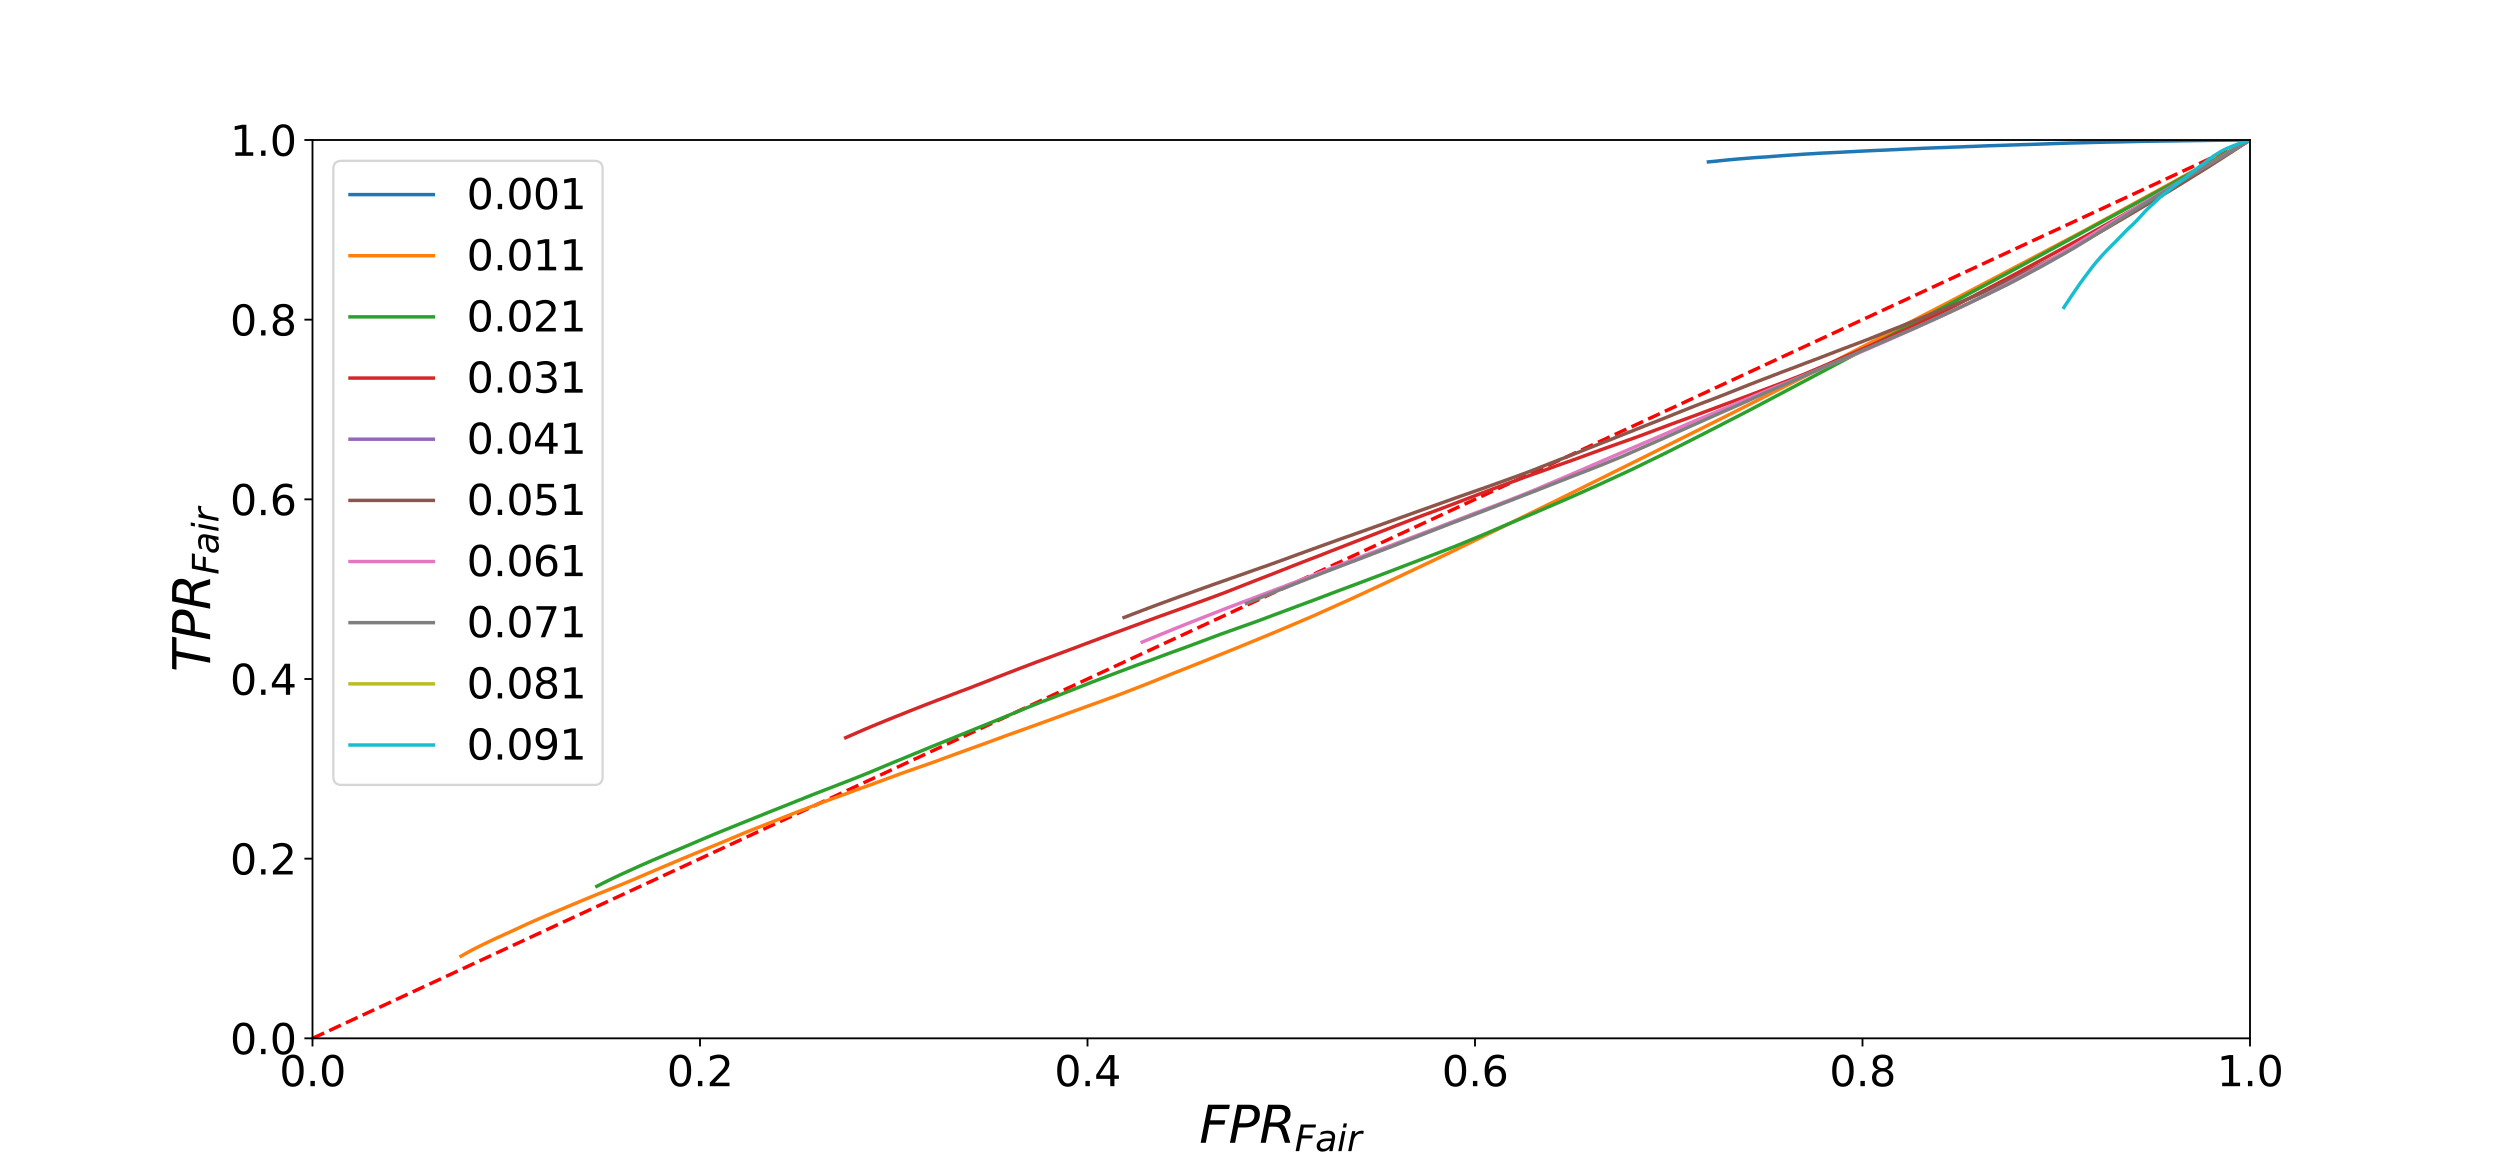 <?xml version="1.0" encoding="utf-8" standalone="no"?>
<!DOCTYPE svg PUBLIC "-//W3C//DTD SVG 1.1//EN"
  "http://www.w3.org/Graphics/SVG/1.1/DTD/svg11.dtd">
<svg height="504pt" version="1.1" viewBox="0 0 1080 504" width="1080pt" xmlns="http://www.w3.org/2000/svg" xmlns:xlink="http://www.w3.org/1999/xlink">
 <defs>
  <style type="text/css">*{stroke-linecap:butt;stroke-linejoin:round;}</style>
 </defs>
 <g id="figure_1">
  <g id="patch_1">
   <path d="M 0 504 
L 1080 504 
L 1080 0 
L 0 0 
z
" style="fill:#ffffff;"/>
  </g>
  <g id="axes_1">
   <g id="patch_2">
    <path d="M 135 448.56 
L 972 448.56 
L 972 60.48 
L 135 60.48 
z
" style="fill:#ffffff;"/>
   </g>
   <g id="matplotlib.axis_1">
    <g id="xtick_1">
     <g id="line2d_1">
      <defs>
       <path d="M 0 0 
L 0 3.5 
" id="m395fdb662a" style="stroke:#000000;stroke-width:0.8;"/>
      </defs>
      <g>
       <use style="stroke:#000000;stroke-width:0.8;" x="135" xlink:href="#m395fdb662a" y="448.56"/>
      </g>
     </g>
     <g id="text_1">
      <!-- 0.0 -->
      <g transform="translate(120.687 469.237)scale(0.18 -0.18)">
       <defs>
        <path d="M 2034 4250 
Q 1547 4250 1301 3770 
Q 1056 3291 1056 2328 
Q 1056 1369 1301 889 
Q 1547 409 2034 409 
Q 2525 409 2770 889 
Q 3016 1369 3016 2328 
Q 3016 3291 2770 3770 
Q 2525 4250 2034 4250 
z
M 2034 4750 
Q 2819 4750 3233 4129 
Q 3647 3509 3647 2328 
Q 3647 1150 3233 529 
Q 2819 -91 2034 -91 
Q 1250 -91 836 529 
Q 422 1150 422 2328 
Q 422 3509 836 4129 
Q 1250 4750 2034 4750 
z
" id="DejaVuSans-30" transform="scale(0.016)"/>
        <path d="M 684 794 
L 1344 794 
L 1344 0 
L 684 0 
L 684 794 
z
" id="DejaVuSans-2e" transform="scale(0.016)"/>
       </defs>
       <use xlink:href="#DejaVuSans-30"/>
       <use x="63.623" xlink:href="#DejaVuSans-2e"/>
       <use x="95.41" xlink:href="#DejaVuSans-30"/>
      </g>
     </g>
    </g>
    <g id="xtick_2">
     <g id="line2d_2">
      <g>
       <use style="stroke:#000000;stroke-width:0.8;" x="302.4" xlink:href="#m395fdb662a" y="448.56"/>
      </g>
     </g>
     <g id="text_2">
      <!-- 0.2 -->
      <g transform="translate(288.087 469.237)scale(0.18 -0.18)">
       <defs>
        <path d="M 1228 531 
L 3431 531 
L 3431 0 
L 469 0 
L 469 531 
Q 828 903 1448 1529 
Q 2069 2156 2228 2338 
Q 2531 2678 2651 2914 
Q 2772 3150 2772 3378 
Q 2772 3750 2511 3984 
Q 2250 4219 1831 4219 
Q 1534 4219 1204 4116 
Q 875 4013 500 3803 
L 500 4441 
Q 881 4594 1212 4672 
Q 1544 4750 1819 4750 
Q 2544 4750 2975 4387 
Q 3406 4025 3406 3419 
Q 3406 3131 3298 2873 
Q 3191 2616 2906 2266 
Q 2828 2175 2409 1742 
Q 1991 1309 1228 531 
z
" id="DejaVuSans-32" transform="scale(0.016)"/>
       </defs>
       <use xlink:href="#DejaVuSans-30"/>
       <use x="63.623" xlink:href="#DejaVuSans-2e"/>
       <use x="95.41" xlink:href="#DejaVuSans-32"/>
      </g>
     </g>
    </g>
    <g id="xtick_3">
     <g id="line2d_3">
      <g>
       <use style="stroke:#000000;stroke-width:0.8;" x="469.8" xlink:href="#m395fdb662a" y="448.56"/>
      </g>
     </g>
     <g id="text_3">
      <!-- 0.4 -->
      <g transform="translate(455.487 469.237)scale(0.18 -0.18)">
       <defs>
        <path d="M 2419 4116 
L 825 1625 
L 2419 1625 
L 2419 4116 
z
M 2253 4666 
L 3047 4666 
L 3047 1625 
L 3713 1625 
L 3713 1100 
L 3047 1100 
L 3047 0 
L 2419 0 
L 2419 1100 
L 313 1100 
L 313 1709 
L 2253 4666 
z
" id="DejaVuSans-34" transform="scale(0.016)"/>
       </defs>
       <use xlink:href="#DejaVuSans-30"/>
       <use x="63.623" xlink:href="#DejaVuSans-2e"/>
       <use x="95.41" xlink:href="#DejaVuSans-34"/>
      </g>
     </g>
    </g>
    <g id="xtick_4">
     <g id="line2d_4">
      <g>
       <use style="stroke:#000000;stroke-width:0.8;" x="637.2" xlink:href="#m395fdb662a" y="448.56"/>
      </g>
     </g>
     <g id="text_4">
      <!-- 0.6 -->
      <g transform="translate(622.887 469.237)scale(0.18 -0.18)">
       <defs>
        <path d="M 2113 2584 
Q 1688 2584 1439 2293 
Q 1191 2003 1191 1497 
Q 1191 994 1439 701 
Q 1688 409 2113 409 
Q 2538 409 2786 701 
Q 3034 994 3034 1497 
Q 3034 2003 2786 2293 
Q 2538 2584 2113 2584 
z
M 3366 4563 
L 3366 3988 
Q 3128 4100 2886 4159 
Q 2644 4219 2406 4219 
Q 1781 4219 1451 3797 
Q 1122 3375 1075 2522 
Q 1259 2794 1537 2939 
Q 1816 3084 2150 3084 
Q 2853 3084 3261 2657 
Q 3669 2231 3669 1497 
Q 3669 778 3244 343 
Q 2819 -91 2113 -91 
Q 1303 -91 875 529 
Q 447 1150 447 2328 
Q 447 3434 972 4092 
Q 1497 4750 2381 4750 
Q 2619 4750 2861 4703 
Q 3103 4656 3366 4563 
z
" id="DejaVuSans-36" transform="scale(0.016)"/>
       </defs>
       <use xlink:href="#DejaVuSans-30"/>
       <use x="63.623" xlink:href="#DejaVuSans-2e"/>
       <use x="95.41" xlink:href="#DejaVuSans-36"/>
      </g>
     </g>
    </g>
    <g id="xtick_5">
     <g id="line2d_5">
      <g>
       <use style="stroke:#000000;stroke-width:0.8;" x="804.6" xlink:href="#m395fdb662a" y="448.56"/>
      </g>
     </g>
     <g id="text_5">
      <!-- 0.8 -->
      <g transform="translate(790.287 469.237)scale(0.18 -0.18)">
       <defs>
        <path d="M 2034 2216 
Q 1584 2216 1326 1975 
Q 1069 1734 1069 1313 
Q 1069 891 1326 650 
Q 1584 409 2034 409 
Q 2484 409 2743 651 
Q 3003 894 3003 1313 
Q 3003 1734 2745 1975 
Q 2488 2216 2034 2216 
z
M 1403 2484 
Q 997 2584 770 2862 
Q 544 3141 544 3541 
Q 544 4100 942 4425 
Q 1341 4750 2034 4750 
Q 2731 4750 3128 4425 
Q 3525 4100 3525 3541 
Q 3525 3141 3298 2862 
Q 3072 2584 2669 2484 
Q 3125 2378 3379 2068 
Q 3634 1759 3634 1313 
Q 3634 634 3220 271 
Q 2806 -91 2034 -91 
Q 1263 -91 848 271 
Q 434 634 434 1313 
Q 434 1759 690 2068 
Q 947 2378 1403 2484 
z
M 1172 3481 
Q 1172 3119 1398 2916 
Q 1625 2713 2034 2713 
Q 2441 2713 2670 2916 
Q 2900 3119 2900 3481 
Q 2900 3844 2670 4047 
Q 2441 4250 2034 4250 
Q 1625 4250 1398 4047 
Q 1172 3844 1172 3481 
z
" id="DejaVuSans-38" transform="scale(0.016)"/>
       </defs>
       <use xlink:href="#DejaVuSans-30"/>
       <use x="63.623" xlink:href="#DejaVuSans-2e"/>
       <use x="95.41" xlink:href="#DejaVuSans-38"/>
      </g>
     </g>
    </g>
    <g id="xtick_6">
     <g id="line2d_6">
      <g>
       <use style="stroke:#000000;stroke-width:0.8;" x="972" xlink:href="#m395fdb662a" y="448.56"/>
      </g>
     </g>
     <g id="text_6">
      <!-- 1.0 -->
      <g transform="translate(957.687 469.237)scale(0.18 -0.18)">
       <defs>
        <path d="M 794 531 
L 1825 531 
L 1825 4091 
L 703 3866 
L 703 4441 
L 1819 4666 
L 2450 4666 
L 2450 531 
L 3481 531 
L 3481 0 
L 794 0 
L 794 531 
z
" id="DejaVuSans-31" transform="scale(0.016)"/>
       </defs>
       <use xlink:href="#DejaVuSans-31"/>
       <use x="63.623" xlink:href="#DejaVuSans-2e"/>
       <use x="95.41" xlink:href="#DejaVuSans-30"/>
      </g>
     </g>
    </g>
    <g id="text_7">
     <!-- $FPR_{Fair}$ -->
     <g transform="translate(518.08 493.697)scale(0.22 -0.22)">
      <defs>
       <path d="M 1081 4666 
L 3756 4666 
L 3653 4134 
L 1606 4134 
L 1338 2759 
L 3188 2759 
L 3084 2228 
L 1234 2228 
L 800 0 
L 172 0 
L 1081 4666 
z
" id="DejaVuSans-Oblique-46" transform="scale(0.016)"/>
       <path d="M 1081 4666 
L 2541 4666 
Q 3178 4666 3512 4369 
Q 3847 4072 3847 3500 
Q 3847 2731 3353 2303 
Q 2859 1875 1966 1875 
L 1172 1875 
L 806 0 
L 172 0 
L 1081 4666 
z
M 1613 4147 
L 1275 2394 
L 2069 2394 
Q 2606 2394 2893 2669 
Q 3181 2944 3181 3456 
Q 3181 3784 2986 3965 
Q 2791 4147 2438 4147 
L 1613 4147 
z
" id="DejaVuSans-Oblique-50" transform="scale(0.016)"/>
       <path d="M 1613 4147 
L 1294 2491 
L 2106 2491 
Q 2584 2491 2879 2755 
Q 3175 3019 3175 3444 
Q 3175 3784 2976 3965 
Q 2778 4147 2406 4147 
L 1613 4147 
z
M 2772 2241 
Q 2972 2194 3105 2009 
Q 3238 1825 3413 1275 
L 3809 0 
L 3144 0 
L 2778 1197 
Q 2638 1659 2453 1815 
Q 2269 1972 1888 1972 
L 1191 1972 
L 806 0 
L 172 0 
L 1081 4666 
L 2503 4666 
Q 3150 4666 3495 4373 
Q 3841 4081 3841 3531 
Q 3841 3044 3547 2687 
Q 3253 2331 2772 2241 
z
" id="DejaVuSans-Oblique-52" transform="scale(0.016)"/>
       <path d="M 3438 1997 
L 3047 0 
L 2472 0 
L 2578 531 
Q 2325 219 2001 64 
Q 1678 -91 1281 -91 
Q 834 -91 548 182 
Q 263 456 263 884 
Q 263 1497 752 1853 
Q 1241 2209 2100 2209 
L 2900 2209 
L 2931 2363 
Q 2938 2388 2941 2417 
Q 2944 2447 2944 2509 
Q 2944 2788 2717 2942 
Q 2491 3097 2081 3097 
Q 1800 3097 1504 3025 
Q 1209 2953 897 2809 
L 997 3341 
Q 1322 3463 1633 3523 
Q 1944 3584 2234 3584 
Q 2853 3584 3176 3315 
Q 3500 3047 3500 2534 
Q 3500 2431 3484 2292 
Q 3469 2153 3438 1997 
z
M 2816 1759 
L 2241 1759 
Q 1534 1759 1195 1570 
Q 856 1381 856 984 
Q 856 709 1029 553 
Q 1203 397 1509 397 
Q 1978 397 2328 733 
Q 2678 1069 2791 1631 
L 2816 1759 
z
" id="DejaVuSans-Oblique-61" transform="scale(0.016)"/>
       <path d="M 1172 4863 
L 1747 4863 
L 1606 4134 
L 1031 4134 
L 1172 4863 
z
M 909 3500 
L 1484 3500 
L 800 0 
L 225 0 
L 909 3500 
z
" id="DejaVuSans-Oblique-69" transform="scale(0.016)"/>
       <path d="M 2853 2969 
Q 2766 3016 2653 3041 
Q 2541 3066 2413 3066 
Q 1953 3066 1609 2717 
Q 1266 2369 1153 1784 
L 800 0 
L 225 0 
L 909 3500 
L 1484 3500 
L 1375 2956 
Q 1603 3259 1920 3421 
Q 2238 3584 2597 3584 
Q 2691 3584 2781 3573 
Q 2872 3563 2963 3538 
L 2853 2969 
z
" id="DejaVuSans-Oblique-72" transform="scale(0.016)"/>
      </defs>
      <use transform="translate(0 0.094)" xlink:href="#DejaVuSans-Oblique-46"/>
      <use transform="translate(57.52 0.094)" xlink:href="#DejaVuSans-Oblique-50"/>
      <use transform="translate(117.822 0.094)" xlink:href="#DejaVuSans-Oblique-52"/>
      <use transform="translate(187.305 -16.312)scale(0.7)" xlink:href="#DejaVuSans-Oblique-46"/>
      <use transform="translate(227.568 -16.312)scale(0.7)" xlink:href="#DejaVuSans-Oblique-61"/>
      <use transform="translate(270.464 -16.312)scale(0.7)" xlink:href="#DejaVuSans-Oblique-69"/>
      <use transform="translate(289.912 -16.312)scale(0.7)" xlink:href="#DejaVuSans-Oblique-72"/>
     </g>
    </g>
   </g>
   <g id="matplotlib.axis_2">
    <g id="ytick_1">
     <g id="line2d_7">
      <defs>
       <path d="M 0 0 
L -3.5 0 
" id="med05660873" style="stroke:#000000;stroke-width:0.8;"/>
      </defs>
      <g>
       <use style="stroke:#000000;stroke-width:0.8;" x="135" xlink:href="#med05660873" y="448.56"/>
      </g>
     </g>
     <g id="text_8">
      <!-- 0.0 -->
      <g transform="translate(99.374 455.399)scale(0.18 -0.18)">
       <use xlink:href="#DejaVuSans-30"/>
       <use x="63.623" xlink:href="#DejaVuSans-2e"/>
       <use x="95.41" xlink:href="#DejaVuSans-30"/>
      </g>
     </g>
    </g>
    <g id="ytick_2">
     <g id="line2d_8">
      <g>
       <use style="stroke:#000000;stroke-width:0.8;" x="135" xlink:href="#med05660873" y="370.944"/>
      </g>
     </g>
     <g id="text_9">
      <!-- 0.2 -->
      <g transform="translate(99.374 377.783)scale(0.18 -0.18)">
       <use xlink:href="#DejaVuSans-30"/>
       <use x="63.623" xlink:href="#DejaVuSans-2e"/>
       <use x="95.41" xlink:href="#DejaVuSans-32"/>
      </g>
     </g>
    </g>
    <g id="ytick_3">
     <g id="line2d_9">
      <g>
       <use style="stroke:#000000;stroke-width:0.8;" x="135" xlink:href="#med05660873" y="293.328"/>
      </g>
     </g>
     <g id="text_10">
      <!-- 0.4 -->
      <g transform="translate(99.374 300.167)scale(0.18 -0.18)">
       <use xlink:href="#DejaVuSans-30"/>
       <use x="63.623" xlink:href="#DejaVuSans-2e"/>
       <use x="95.41" xlink:href="#DejaVuSans-34"/>
      </g>
     </g>
    </g>
    <g id="ytick_4">
     <g id="line2d_10">
      <g>
       <use style="stroke:#000000;stroke-width:0.8;" x="135" xlink:href="#med05660873" y="215.712"/>
      </g>
     </g>
     <g id="text_11">
      <!-- 0.6 -->
      <g transform="translate(99.374 222.551)scale(0.18 -0.18)">
       <use xlink:href="#DejaVuSans-30"/>
       <use x="63.623" xlink:href="#DejaVuSans-2e"/>
       <use x="95.41" xlink:href="#DejaVuSans-36"/>
      </g>
     </g>
    </g>
    <g id="ytick_5">
     <g id="line2d_11">
      <g>
       <use style="stroke:#000000;stroke-width:0.8;" x="135" xlink:href="#med05660873" y="138.096"/>
      </g>
     </g>
     <g id="text_12">
      <!-- 0.8 -->
      <g transform="translate(99.374 144.935)scale(0.18 -0.18)">
       <use xlink:href="#DejaVuSans-30"/>
       <use x="63.623" xlink:href="#DejaVuSans-2e"/>
       <use x="95.41" xlink:href="#DejaVuSans-38"/>
      </g>
     </g>
    </g>
    <g id="ytick_6">
     <g id="line2d_12">
      <g>
       <use style="stroke:#000000;stroke-width:0.8;" x="135" xlink:href="#med05660873" y="60.48"/>
      </g>
     </g>
     <g id="text_13">
      <!-- 1.0 -->
      <g transform="translate(99.374 67.319)scale(0.18 -0.18)">
       <use xlink:href="#DejaVuSans-31"/>
       <use x="63.623" xlink:href="#DejaVuSans-2e"/>
       <use x="95.41" xlink:href="#DejaVuSans-30"/>
      </g>
     </g>
    </g>
    <g id="text_14">
     <!-- $TPR_{Fair}$ -->
     <g transform="translate(90.799 290.27)rotate(-90)scale(0.22 -0.22)">
      <defs>
       <path d="M 378 4666 
L 4325 4666 
L 4225 4134 
L 2559 4134 
L 1759 0 
L 1125 0 
L 1925 4134 
L 275 4134 
L 378 4666 
z
" id="DejaVuSans-Oblique-54" transform="scale(0.016)"/>
      </defs>
      <use transform="translate(0 0.094)" xlink:href="#DejaVuSans-Oblique-54"/>
      <use transform="translate(61.084 0.094)" xlink:href="#DejaVuSans-Oblique-50"/>
      <use transform="translate(121.387 0.094)" xlink:href="#DejaVuSans-Oblique-52"/>
      <use transform="translate(190.869 -16.312)scale(0.7)" xlink:href="#DejaVuSans-Oblique-46"/>
      <use transform="translate(231.133 -16.312)scale(0.7)" xlink:href="#DejaVuSans-Oblique-61"/>
      <use transform="translate(274.028 -16.312)scale(0.7)" xlink:href="#DejaVuSans-Oblique-69"/>
      <use transform="translate(293.477 -16.312)scale(0.7)" xlink:href="#DejaVuSans-Oblique-72"/>
     </g>
    </g>
   </g>
   <g id="line2d_13">
    <path clip-path="url(#p5e7323860b)" d="M 135 448.56 
L 972 60.48 
" style="fill:none;stroke:#ff0000;stroke-dasharray:5.55,2.4;stroke-dashoffset:0;stroke-width:1.5;"/>
   </g>
   <g id="line2d_14">
    <path clip-path="url(#p5e7323860b)" d="M 972 60.48 
L 963.362 60.561 
L 955.418 60.631 
L 947.813 60.739 
L 940.717 60.841 
L 934.866 60.917 
L 928.864 61.008 
L 923.781 61.104 
L 919.54 61.194 
L 915.434 61.293 
L 910.981 61.374 
L 907.583 61.46 
L 904.28 61.535 
L 901.28 61.626 
L 898.773 61.688 
L 896.34 61.746 
L 893.867 61.806 
L 891.829 61.873 
L 889.939 61.936 
L 887.762 62.018 
L 886.063 62.078 
L 884.37 62.14 
L 882.769 62.199 
L 880.925 62.259 
L 879.313 62.321 
L 877.575 62.374 
L 875.802 62.431 
L 873.686 62.485 
L 872.102 62.537 
L 870.306 62.607 
L 868.369 62.653 
L 866.684 62.726 
L 864.83 62.791 
L 862.956 62.85 
L 860.986 62.914 
L 859.068 62.969 
L 857.022 63.05 
L 855.104 63.123 
L 853.313 63.204 
L 851.655 63.268 
L 849.734 63.325 
L 847.866 63.419 
L 845.944 63.491 
L 843.551 63.567 
L 841.518 63.66 
L 839.57 63.732 
L 837.606 63.796 
L 835.344 63.886 
L 833.405 63.967 
L 831.18 64.043 
L 829.168 64.14 
L 827.189 64.234 
L 825.209 64.329 
L 823.018 64.415 
L 821.153 64.503 
L 819.216 64.612 
L 817.253 64.695 
L 815.223 64.796 
L 813.214 64.886 
L 811.161 64.962 
L 809.403 65.04 
L 807.683 65.127 
L 805.98 65.204 
L 804.219 65.285 
L 802.262 65.381 
L 800.682 65.49 
L 798.908 65.568 
L 797.054 65.662 
L 795.353 65.756 
L 793.222 65.854 
L 791.149 65.958 
L 789.259 66.051 
L 787.112 66.147 
L 785.245 66.247 
L 783.529 66.373 
L 781.485 66.483 
L 779.431 66.597 
L 777.687 66.722 
L 776.106 66.838 
L 774.282 66.944 
L 772.586 67.062 
L 770.927 67.174 
L 768.978 67.325 
L 767.299 67.447 
L 765.776 67.566 
L 764.193 67.706 
L 762.374 67.83 
L 760.428 67.941 
L 758.403 68.077 
L 756.683 68.218 
L 754.968 68.352 
L 753.27 68.501 
L 751.381 68.64 
L 749.802 68.778 
L 748.108 68.933 
L 746.438 69.085 
L 744.928 69.241 
L 743.149 69.413 
L 741.699 69.592 
L 739.941 69.757 
L 738.029 69.937 
" style="fill:none;stroke:#1f77b4;stroke-linecap:square;stroke-width:1.5;"/>
   </g>
   <g id="line2d_15">
    <path clip-path="url(#p5e7323860b)" d="M 972 60.48 
L 901.066 99.312 
L 841.312 130.809 
L 791.08 156.806 
L 748.113 178.549 
L 711.345 196.9 
L 679.399 212.746 
L 651.254 226.577 
L 626.566 238.605 
L 604.288 249.157 
L 584.118 258.527 
L 566.091 266.617 
L 549.547 273.625 
L 534.286 279.904 
L 520.104 285.626 
L 506.949 290.848 
L 494.684 295.76 
L 483.124 300.241 
L 472.15 304.229 
L 461.831 307.972 
L 452.115 311.523 
L 442.897 314.856 
L 434.108 317.995 
L 425.879 321.031 
L 417.806 323.94 
L 410.158 326.72 
L 402.834 329.411 
L 395.739 331.885 
L 388.946 334.279 
L 382.507 336.67 
L 376.315 338.95 
L 370.412 341.061 
L 364.77 343.169 
L 359.231 345.158 
L 353.979 347.129 
L 348.848 349.078 
L 343.862 350.987 
L 339.065 352.882 
L 334.471 354.719 
L 330.111 356.443 
L 325.784 358.124 
L 321.586 359.818 
L 317.567 361.511 
L 313.664 363.157 
L 309.894 364.725 
L 306.221 366.235 
L 302.662 367.709 
L 299.207 369.133 
L 295.852 370.525 
L 292.6 371.889 
L 289.478 373.212 
L 286.416 374.5 
L 283.49 375.756 
L 280.6 376.978 
L 277.794 378.183 
L 275.052 379.372 
L 272.378 380.503 
L 269.775 381.603 
L 267.212 382.648 
L 264.75 383.623 
L 262.36 384.596 
L 260.018 385.536 
L 257.727 386.448 
L 255.512 387.379 
L 253.333 388.281 
L 251.206 389.159 
L 249.169 390.017 
L 247.157 390.86 
L 245.164 391.679 
L 243.236 392.497 
L 241.32 393.303 
L 239.46 394.086 
L 237.623 394.858 
L 235.841 395.613 
L 234.116 396.358 
L 232.426 397.081 
L 230.769 397.812 
L 229.142 398.535 
L 227.565 399.249 
L 225.979 399.972 
L 224.443 400.691 
L 222.972 401.385 
L 221.493 402.059 
L 220.06 402.732 
L 218.646 403.366 
L 217.281 403.981 
L 215.917 404.613 
L 214.544 405.226 
L 213.237 405.829 
L 211.969 406.442 
L 210.701 407.045 
L 209.452 407.647 
L 208.25 408.243 
L 207.068 408.816 
L 205.877 409.41 
L 204.702 410.012 
L 203.541 410.614 
L 202.405 411.241 
L 201.295 411.854 
L 200.23 412.471 
L 199.149 413.077 
" style="fill:none;stroke:#ff7f0e;stroke-linecap:square;stroke-width:1.5;"/>
   </g>
   <g id="line2d_16">
    <path clip-path="url(#p5e7323860b)" d="M 972 60.48 
L 934.862 81.219 
L 900.994 99.678 
L 870.457 116.264 
L 842.696 131.076 
L 817.681 144.422 
L 794.807 156.553 
L 773.834 167.658 
L 754.73 177.74 
L 736.905 186.917 
L 720.263 195.352 
L 704.885 202.846 
L 690.452 209.512 
L 676.762 215.596 
L 663.731 221.223 
L 651.338 226.453 
L 639.576 231.489 
L 628.273 236.144 
L 617.355 240.365 
L 606.892 244.367 
L 596.877 248.2 
L 587.188 251.853 
L 577.817 255.345 
L 568.904 258.741 
L 560.031 262.034 
L 551.517 265.214 
L 543.219 268.324 
L 535.09 271.216 
L 527.192 274.033 
L 519.602 276.88 
L 512.24 279.626 
L 505.129 282.189 
L 498.26 284.765 
L 491.472 287.212 
L 484.964 289.657 
L 478.528 292.086 
L 472.218 294.497 
L 466.075 296.918 
L 460.114 299.264 
L 454.408 301.513 
L 448.717 303.713 
L 443.173 305.925 
L 437.814 308.15 
L 432.55 310.321 
L 427.453 312.414 
L 422.409 314.445 
L 417.502 316.452 
L 412.711 318.384 
L 408.055 320.283 
L 403.484 322.137 
L 399.076 323.96 
L 394.721 325.745 
L 390.523 327.49 
L 386.339 329.198 
L 382.255 330.9 
L 378.25 332.58 
L 374.348 334.198 
L 370.506 335.746 
L 366.706 337.243 
L 363.04 338.658 
L 359.459 340.057 
L 355.933 341.417 
L 352.447 342.759 
L 349.045 344.117 
L 345.705 345.447 
L 342.451 346.752 
L 339.277 348.028 
L 336.131 349.279 
L 333.025 350.508 
L 330.009 351.727 
L 327.038 352.919 
L 324.1 354.107 
L 321.178 355.275 
L 318.336 356.424 
L 315.588 357.542 
L 312.875 358.636 
L 310.191 359.732 
L 307.576 360.813 
L 305.034 361.88 
L 302.483 362.955 
L 299.99 364.024 
L 297.581 365.056 
L 295.171 366.068 
L 292.823 367.063 
L 290.491 368.025 
L 288.214 368.974 
L 285.971 369.934 
L 283.734 370.873 
L 281.571 371.793 
L 279.45 372.733 
L 277.35 373.652 
L 275.271 374.582 
L 273.253 375.508 
L 271.255 376.402 
L 269.247 377.322 
L 267.274 378.242 
L 265.323 379.15 
L 263.395 380.097 
L 261.503 381.018 
L 259.654 381.953 
L 257.809 382.884 
" style="fill:none;stroke:#2ca02c;stroke-linecap:square;stroke-width:1.5;"/>
   </g>
   <g id="line2d_17">
    <path clip-path="url(#p5e7323860b)" d="M 972 60.48 
L 956.442 69.923 
L 941.62 78.809 
L 927.41 87.064 
L 913.775 94.82 
L 900.86 102.017 
L 888.477 108.753 
L 876.632 115.154 
L 865.412 121.16 
L 854.471 126.895 
L 843.875 132.411 
L 833.761 137.395 
L 823.983 142.037 
L 814.418 146.395 
L 805.153 150.564 
L 796.039 154.515 
L 787.243 158.348 
L 778.663 161.964 
L 770.128 165.288 
L 761.785 168.453 
L 753.7 171.515 
L 745.665 174.481 
L 737.817 177.403 
L 730.227 180.246 
L 722.567 183.027 
L 715.04 185.841 
L 707.633 188.606 
L 700.304 191.213 
L 693.093 193.766 
L 686.057 196.328 
L 679.159 198.849 
L 672.386 201.24 
L 665.738 203.671 
L 659.084 206 
L 652.599 208.394 
L 646.085 210.779 
L 639.701 213.178 
L 633.365 215.618 
L 627.168 217.99 
L 621.153 220.267 
L 615.058 222.5 
L 609.07 224.777 
L 603.208 227.043 
L 597.391 229.332 
L 591.711 231.563 
L 586.074 233.743 
L 580.524 235.916 
L 575.07 238.02 
L 569.729 240.134 
L 564.378 242.18 
L 559.198 244.202 
L 554.025 246.248 
L 549.001 248.23 
L 543.975 250.166 
L 539.004 252.108 
L 534.111 254.049 
L 529.299 255.93 
L 524.536 257.713 
L 519.782 259.46 
L 515.131 261.144 
L 510.561 262.815 
L 506.029 264.445 
L 501.521 266.057 
L 497.042 267.696 
L 492.651 269.318 
L 488.342 270.913 
L 484.115 272.474 
L 479.882 274.031 
L 475.709 275.583 
L 471.615 277.116 
L 467.573 278.63 
L 463.559 280.145 
L 459.548 281.645 
L 455.605 283.124 
L 451.756 284.548 
L 447.92 285.951 
L 444.135 287.398 
L 440.409 288.812 
L 436.769 290.22 
L 433.095 291.642 
L 429.481 293.053 
L 425.946 294.458 
L 422.416 295.818 
L 418.983 297.168 
L 415.547 298.452 
L 412.171 299.731 
L 408.809 301.029 
L 405.481 302.296 
L 402.237 303.533 
L 399.004 304.792 
L 395.828 306.039 
L 392.629 307.3 
L 389.529 308.558 
L 386.452 309.768 
L 383.33 311.027 
L 380.271 312.276 
L 377.21 313.535 
L 374.178 314.811 
L 371.2 316.102 
L 368.254 317.399 
L 365.331 318.675 
" style="fill:none;stroke:#d62728;stroke-linecap:square;stroke-width:1.5;"/>
   </g>
   <g id="line2d_18">
    <path clip-path="url(#p5e7323860b)" d="M 972 60.48 
L 971.995 60.483 
L 971.991 60.484 
L 971.987 60.484 
L 971.982 60.484 
L 971.975 60.484 
L 971.967 60.484 
L 971.952 60.487 
L 971.945 60.489 
L 971.935 60.491 
L 971.916 60.491 
L 971.903 60.492 
L 971.892 60.494 
L 971.883 60.495 
L 971.876 60.496 
L 971.866 60.496 
L 971.858 60.496 
L 971.856 60.496 
L 971.851 60.497 
L 971.848 60.498 
L 971.841 60.498 
L 971.837 60.5 
L 971.835 60.501 
L 971.829 60.504 
L 971.825 60.504 
L 971.822 60.505 
L 971.816 60.505 
L 971.812 60.505 
L 971.804 60.508 
L 971.801 60.51 
L 971.797 60.511 
L 971.795 60.512 
L 971.791 60.514 
L 971.788 60.514 
L 971.782 60.514 
L 971.774 60.515 
L 971.768 60.515 
L 971.761 60.517 
L 971.757 60.517 
L 971.755 60.518 
L 971.751 60.519 
L 971.745 60.519 
L 971.74 60.519 
L 971.734 60.519 
L 971.729 60.519 
L 971.72 60.519 
L 971.715 60.519 
L 971.712 60.519 
L 971.708 60.519 
L 971.704 60.52 
L 971.699 60.521 
L 971.694 60.521 
L 971.688 60.522 
L 971.678 60.523 
L 971.675 60.524 
L 971.672 60.526 
L 971.664 60.528 
L 971.659 60.529 
L 971.656 60.529 
L 971.65 60.53 
L 971.647 60.53 
L 971.643 60.53 
L 971.639 60.531 
L 971.632 60.532 
L 971.625 60.533 
L 971.613 60.533 
L 971.606 60.535 
L 971.6 60.535 
L 971.597 60.536 
L 971.591 60.537 
L 971.586 60.541 
L 971.58 60.541 
L 971.572 60.541 
L 971.566 60.542 
L 971.561 60.542 
L 971.554 60.543 
L 971.546 60.544 
L 971.542 60.547 
L 971.532 60.548 
L 971.526 60.549 
L 971.521 60.55 
L 971.513 60.55 
L 971.504 60.555 
L 971.497 60.559 
L 971.491 60.562 
L 971.482 60.563 
L 971.472 60.565 
L 971.467 60.566 
L 971.459 60.569 
L 971.447 60.572 
L 971.438 60.573 
L 971.432 60.573 
L 971.427 60.576 
L 971.421 60.576 
L 971.413 60.578 
L 971.404 60.578 
L 971.395 60.58 
L 971.389 60.58 
L 971.382 60.581 
L 971.374 60.581 
L 971.368 60.584 
" style="fill:none;stroke:#9467bd;stroke-linecap:square;stroke-width:1.5;"/>
   </g>
   <g id="line2d_19">
    <path clip-path="url(#p5e7323860b)" d="M 972 60.48 
L 963.456 66.047 
L 955.165 71.376 
L 947.101 76.405 
L 939.297 81.223 
L 931.772 85.772 
L 924.466 90.1 
L 917.401 94.284 
L 910.645 98.255 
L 903.99 102.097 
L 897.493 105.847 
L 891.202 109.289 
L 885.062 112.519 
L 879.017 115.572 
L 873.091 118.524 
L 867.202 121.346 
L 861.44 124.109 
L 855.799 126.741 
L 850.103 129.168 
L 844.483 131.512 
L 838.975 133.784 
L 833.454 136.004 
L 828.014 138.21 
L 822.693 140.365 
L 817.255 142.487 
L 811.849 144.656 
L 806.494 146.796 
L 801.155 148.825 
L 795.817 150.83 
L 790.586 152.847 
L 785.403 154.851 
L 780.279 156.761 
L 775.196 158.72 
L 770.083 160.615 
L 765.044 162.564 
L 759.938 164.513 
L 754.889 166.492 
L 749.821 168.524 
L 744.837 170.505 
L 739.954 172.411 
L 734.963 174.291 
L 730.015 176.231 
L 725.124 178.185 
L 720.241 180.156 
L 715.405 182.08 
L 710.597 183.975 
L 705.814 185.886 
L 701.088 187.752 
L 696.422 189.626 
L 691.709 191.464 
L 687.114 193.289 
L 682.497 195.144 
L 677.959 196.947 
L 673.404 198.706 
L 668.872 200.485 
L 664.357 202.279 
L 659.889 204.016 
L 655.431 205.668 
L 650.964 207.288 
L 646.549 208.865 
L 642.2 210.424 
L 637.845 211.949 
L 633.486 213.463 
L 629.128 215.001 
L 624.836 216.528 
L 620.596 218.046 
L 616.411 219.544 
L 612.171 221.046 
L 607.968 222.557 
L 603.789 224.054 
L 599.676 225.536 
L 595.538 227.029 
L 591.377 228.509 
L 587.271 229.98 
L 583.23 231.408 
L 579.184 232.825 
L 575.158 234.283 
L 571.165 235.714 
L 567.251 237.131 
L 563.273 238.568 
L 559.335 239.997 
L 555.455 241.434 
L 551.591 242.824 
L 547.787 244.204 
L 543.983 245.522 
L 540.206 246.856 
L 536.425 248.207 
L 532.663 249.527 
L 528.966 250.822 
L 525.255 252.125 
L 521.595 253.426 
L 517.904 254.741 
L 514.295 256.061 
L 510.694 257.342 
L 507.039 258.67 
L 503.43 259.998 
L 499.811 261.324 
L 496.219 262.671 
L 492.654 264.031 
L 489.118 265.388 
L 485.595 266.741 
" style="fill:none;stroke:#8c564b;stroke-linecap:square;stroke-width:1.5;"/>
   </g>
   <g id="line2d_20">
    <path clip-path="url(#p5e7323860b)" d="M 972 60.48 
L 962.087 66.358 
L 952.46 72.043 
L 943.27 77.482 
L 934.532 82.701 
L 926.212 87.646 
L 918.334 92.419 
L 910.838 97.035 
L 903.726 101.41 
L 896.883 105.614 
L 890.259 109.643 
L 883.915 113.376 
L 877.783 116.82 
L 871.803 120.055 
L 865.975 123.155 
L 860.229 126.119 
L 854.622 129.001 
L 849.116 131.725 
L 843.62 134.291 
L 838.224 136.77 
L 832.939 139.193 
L 827.658 141.569 
L 822.453 143.888 
L 817.382 146.167 
L 812.215 148.411 
L 807.072 150.639 
L 801.953 152.858 
L 796.804 154.96 
L 791.679 157.047 
L 786.657 159.169 
L 781.663 161.274 
L 776.767 163.243 
L 771.909 165.264 
L 767.014 167.213 
L 762.2 169.214 
L 757.335 171.224 
L 752.502 173.258 
L 747.663 175.311 
L 742.892 177.341 
L 738.229 179.32 
L 733.518 181.255 
L 728.822 183.27 
L 724.168 185.326 
L 719.539 187.363 
L 714.932 189.351 
L 710.333 191.316 
L 705.754 193.287 
L 701.204 195.242 
L 696.744 197.166 
L 692.255 199.093 
L 687.868 200.985 
L 683.47 202.893 
L 679.159 204.759 
L 674.813 206.615 
L 670.476 208.456 
L 666.152 210.308 
L 661.87 212.11 
L 657.575 213.852 
L 653.273 215.56 
L 649.02 217.194 
L 644.855 218.8 
L 640.685 220.369 
L 636.501 221.937 
L 632.356 223.545 
L 628.249 225.129 
L 624.187 226.696 
L 620.173 228.27 
L 616.086 229.804 
L 612.036 231.355 
L 608.013 232.898 
L 604.048 234.418 
L 600.045 235.949 
L 596.024 237.466 
L 592.052 238.987 
L 588.147 240.465 
L 584.226 241.94 
L 580.322 243.441 
L 576.456 244.928 
L 572.66 246.4 
L 568.804 247.893 
L 564.997 249.375 
L 561.224 250.842 
L 557.48 252.256 
L 553.786 253.682 
L 550.101 255.06 
L 546.446 256.455 
L 542.79 257.857 
L 539.156 259.229 
L 535.57 260.576 
L 531.984 261.958 
L 528.429 263.315 
L 524.866 264.711 
L 521.378 266.092 
L 517.887 267.453 
L 514.338 268.853 
L 510.823 270.26 
L 507.315 271.664 
L 503.825 273.097 
L 500.338 274.517 
L 496.89 275.928 
L 493.447 277.356 
" style="fill:none;stroke:#e377c2;stroke-linecap:square;stroke-width:1.5;"/>
   </g>
   <g id="line2d_21">
    <path clip-path="url(#p5e7323860b)" d="M 972 60.48 
L 963.613 65.534 
L 955.425 70.417 
L 947.625 75.057 
L 940.211 79.543 
L 933.165 83.809 
L 926.482 87.956 
L 920.137 91.97 
L 914.113 95.812 
L 908.27 99.513 
L 902.622 103.067 
L 897.211 106.386 
L 892.004 109.441 
L 886.926 112.302 
L 881.985 115.067 
L 877.084 117.708 
L 872.289 120.297 
L 867.592 122.753 
L 862.876 125.076 
L 858.259 127.301 
L 853.701 129.476 
L 849.16 131.612 
L 844.665 133.702 
L 840.287 135.759 
L 835.811 137.807 
L 831.339 139.833 
L 826.894 141.846 
L 822.414 143.763 
L 817.943 145.661 
L 813.517 147.608 
L 809.144 149.53 
L 804.85 151.334 
L 800.579 153.199 
L 796.271 155.007 
L 792.03 156.853 
L 787.735 158.703 
L 783.443 160.573 
L 779.159 162.486 
L 774.9 164.359 
L 770.744 166.163 
L 766.509 167.97 
L 762.304 169.851 
L 758.105 171.756 
L 753.926 173.648 
L 749.776 175.51 
L 745.595 177.337 
L 741.442 179.179 
L 737.296 181.014 
L 733.25 182.832 
L 729.15 184.639 
L 725.158 186.433 
L 721.124 188.232 
L 717.18 190.001 
L 713.167 191.766 
L 709.145 193.524 
L 705.155 195.293 
L 701.191 197.019 
L 697.207 198.677 
L 693.213 200.305 
L 689.271 201.877 
L 685.386 203.409 
L 681.496 204.919 
L 677.587 206.427 
L 673.701 207.961 
L 669.823 209.478 
L 666.002 210.984 
L 662.21 212.483 
L 658.337 213.967 
L 654.494 215.464 
L 650.657 216.955 
L 646.882 218.426 
L 643.076 219.912 
L 639.233 221.39 
L 635.424 222.861 
L 631.646 224.296 
L 627.856 225.734 
L 624.08 227.197 
L 620.338 228.648 
L 616.65 230.085 
L 612.91 231.553 
L 609.193 232.999 
L 605.522 234.448 
L 601.875 235.845 
L 598.274 237.251 
L 594.684 238.611 
L 591.103 239.986 
L 587.521 241.374 
L 583.952 242.733 
L 580.418 244.061 
L 576.886 245.422 
L 573.37 246.76 
L 569.84 248.135 
L 566.389 249.496 
L 562.915 250.844 
L 559.388 252.228 
L 555.882 253.622 
L 552.369 255.013 
L 548.874 256.443 
L 545.387 257.856 
L 541.92 259.269 
L 538.462 260.688 
" style="fill:none;stroke:#7f7f7f;stroke-linecap:square;stroke-width:1.5;"/>
   </g>
   <g id="line2d_22">
    <path clip-path="url(#p5e7323860b)" d="M 972 60.48 
L 971.998 60.481 
L 971.997 60.482 
L 971.995 60.482 
L 971.993 60.482 
L 971.99 60.482 
L 971.985 60.482 
L 971.976 60.483 
L 971.972 60.483 
L 971.968 60.484 
L 971.959 60.485 
L 971.952 60.486 
L 971.947 60.486 
L 971.944 60.486 
L 971.941 60.487 
L 971.937 60.487 
L 971.933 60.487 
L 971.932 60.487 
L 971.929 60.487 
L 971.927 60.488 
L 971.925 60.488 
L 971.923 60.488 
L 971.922 60.488 
L 971.92 60.488 
L 971.918 60.488 
L 971.917 60.488 
L 971.913 60.489 
L 971.911 60.489 
L 971.908 60.489 
L 971.906 60.49 
L 971.904 60.49 
L 971.903 60.491 
L 971.901 60.491 
L 971.9 60.491 
L 971.897 60.491 
L 971.894 60.491 
L 971.891 60.491 
L 971.888 60.491 
L 971.886 60.491 
L 971.884 60.491 
L 971.883 60.491 
L 971.88 60.491 
L 971.877 60.492 
L 971.875 60.493 
L 971.871 60.493 
L 971.868 60.493 
L 971.864 60.494 
L 971.863 60.494 
L 971.862 60.495 
L 971.861 60.496 
L 971.859 60.496 
L 971.858 60.498 
L 971.854 60.498 
L 971.85 60.498 
L 971.849 60.498 
L 971.848 60.498 
L 971.846 60.499 
L 971.844 60.5 
L 971.842 60.501 
L 971.84 60.501 
L 971.837 60.501 
L 971.836 60.501 
L 971.835 60.503 
L 971.832 60.504 
L 971.828 60.504 
L 971.822 60.504 
L 971.82 60.504 
L 971.818 60.504 
L 971.815 60.504 
L 971.813 60.505 
L 971.81 60.506 
L 971.806 60.506 
L 971.801 60.506 
L 971.799 60.506 
L 971.797 60.507 
L 971.794 60.507 
L 971.791 60.507 
L 971.788 60.508 
L 971.784 60.508 
L 971.781 60.509 
L 971.779 60.51 
L 971.776 60.511 
L 971.772 60.511 
L 971.769 60.512 
L 971.766 60.513 
L 971.763 60.513 
L 971.757 60.514 
L 971.754 60.514 
L 971.751 60.514 
L 971.747 60.515 
L 971.743 60.516 
L 971.74 60.516 
L 971.737 60.517 
L 971.735 60.517 
L 971.732 60.518 
L 971.728 60.519 
L 971.725 60.519 
L 971.722 60.519 
L 971.72 60.52 
L 971.716 60.52 
L 971.712 60.521 
" style="fill:none;stroke:#bcbd22;stroke-linecap:square;stroke-width:1.5;"/>
   </g>
   <g id="line2d_23">
    <path clip-path="url(#p5e7323860b)" d="M 972 60.48 
L 969.497 61.297 
L 967.037 62.131 
L 964.784 62.981 
L 962.724 63.823 
L 960.844 64.68 
L 959.192 65.584 
L 957.705 66.502 
L 956.324 67.391 
L 955.07 68.291 
L 953.887 69.15 
L 952.819 69.982 
L 951.872 70.71 
L 950.971 71.375 
L 950.101 72.043 
L 949.299 72.672 
L 948.513 73.28 
L 947.754 73.845 
L 947.018 74.396 
L 946.315 74.942 
L 945.641 75.468 
L 945.013 76.008 
L 944.39 76.52 
L 943.788 77.033 
L 943.17 77.544 
L 942.525 78.049 
L 941.865 78.53 
L 941.169 79 
L 940.462 79.462 
L 939.784 79.976 
L 939.112 80.512 
L 938.476 80.979 
L 937.866 81.461 
L 937.242 81.945 
L 936.634 82.426 
L 935.985 82.944 
L 935.309 83.462 
L 934.642 83.984 
L 933.998 84.514 
L 933.391 85.039 
L 932.806 85.544 
L 932.204 86.107 
L 931.577 86.712 
L 930.951 87.315 
L 930.291 87.937 
L 929.622 88.515 
L 928.958 89.126 
L 928.29 89.758 
L 927.642 90.371 
L 927.014 91.002 
L 926.395 91.665 
L 925.768 92.326 
L 925.173 92.992 
L 924.546 93.685 
L 923.903 94.357 
L 923.26 95.06 
L 922.597 95.752 
L 921.911 96.452 
L 921.214 97.115 
L 920.531 97.727 
L 919.868 98.328 
L 919.22 98.95 
L 918.568 99.606 
L 917.911 100.277 
L 917.255 100.947 
L 916.606 101.623 
L 915.969 102.308 
L 915.299 102.991 
L 914.604 103.69 
L 913.916 104.411 
L 913.191 105.116 
L 912.467 105.839 
L 911.723 106.597 
L 910.968 107.355 
L 910.241 108.092 
L 909.488 108.876 
L 908.734 109.67 
L 907.995 110.47 
L 907.263 111.297 
L 906.526 112.154 
L 905.772 113.032 
L 905.025 113.931 
L 904.304 114.8 
L 903.601 115.695 
L 902.918 116.605 
L 902.233 117.517 
L 901.559 118.43 
L 900.879 119.325 
L 900.184 120.236 
L 899.503 121.198 
L 898.811 122.131 
L 898.114 123.117 
L 897.453 124.107 
L 896.765 125.099 
L 896.059 126.127 
L 895.344 127.166 
L 894.613 128.254 
L 893.875 129.392 
L 893.125 130.508 
L 892.36 131.646 
L 891.612 132.817 
" style="fill:none;stroke:#17becf;stroke-linecap:square;stroke-width:1.5;"/>
   </g>
   <g id="patch_3">
    <path d="M 135 448.56 
L 135 60.48 
" style="fill:none;stroke:#000000;stroke-linecap:square;stroke-linejoin:miter;stroke-width:0.8;"/>
   </g>
   <g id="patch_4">
    <path d="M 972 448.56 
L 972 60.48 
" style="fill:none;stroke:#000000;stroke-linecap:square;stroke-linejoin:miter;stroke-width:0.8;"/>
   </g>
   <g id="patch_5">
    <path d="M 135 448.56 
L 972 448.56 
" style="fill:none;stroke:#000000;stroke-linecap:square;stroke-linejoin:miter;stroke-width:0.8;"/>
   </g>
   <g id="patch_6">
    <path d="M 135 60.48 
L 972 60.48 
" style="fill:none;stroke:#000000;stroke-linecap:square;stroke-linejoin:miter;stroke-width:0.8;"/>
   </g>
   <g id="legend_1">
    <g id="patch_7">
     <path d="M 147.6 339.086 
L 256.731 339.086 
Q 260.331 339.086 260.331 335.486 
L 260.331 73.08 
Q 260.331 69.48 256.731 69.48 
L 147.6 69.48 
Q 144 69.48 144 73.08 
L 144 335.486 
Q 144 339.086 147.6 339.086 
z
" style="fill:#ffffff;opacity:0.8;stroke:#cccccc;stroke-linejoin:miter;"/>
    </g>
    <g id="line2d_24">
     <path d="M 151.2 84.057 
L 187.2 84.057 
" style="fill:none;stroke:#1f77b4;stroke-linecap:square;stroke-width:1.5;"/>
    </g>
    <g id="line2d_25"/>
    <g id="text_15">
     <!-- 0.001 -->
     <g transform="translate(201.6 90.357)scale(0.18 -0.18)">
      <use xlink:href="#DejaVuSans-30"/>
      <use x="63.623" xlink:href="#DejaVuSans-2e"/>
      <use x="95.41" xlink:href="#DejaVuSans-30"/>
      <use x="159.033" xlink:href="#DejaVuSans-30"/>
      <use x="222.656" xlink:href="#DejaVuSans-31"/>
     </g>
    </g>
    <g id="line2d_26">
     <path d="M 151.2 110.478 
L 187.2 110.478 
" style="fill:none;stroke:#ff7f0e;stroke-linecap:square;stroke-width:1.5;"/>
    </g>
    <g id="line2d_27"/>
    <g id="text_16">
     <!-- 0.011 -->
     <g transform="translate(201.6 116.778)scale(0.18 -0.18)">
      <use xlink:href="#DejaVuSans-30"/>
      <use x="63.623" xlink:href="#DejaVuSans-2e"/>
      <use x="95.41" xlink:href="#DejaVuSans-30"/>
      <use x="159.033" xlink:href="#DejaVuSans-31"/>
      <use x="222.656" xlink:href="#DejaVuSans-31"/>
     </g>
    </g>
    <g id="line2d_28">
     <path d="M 151.2 136.898 
L 187.2 136.898 
" style="fill:none;stroke:#2ca02c;stroke-linecap:square;stroke-width:1.5;"/>
    </g>
    <g id="line2d_29"/>
    <g id="text_17">
     <!-- 0.021 -->
     <g transform="translate(201.6 143.198)scale(0.18 -0.18)">
      <use xlink:href="#DejaVuSans-30"/>
      <use x="63.623" xlink:href="#DejaVuSans-2e"/>
      <use x="95.41" xlink:href="#DejaVuSans-30"/>
      <use x="159.033" xlink:href="#DejaVuSans-32"/>
      <use x="222.656" xlink:href="#DejaVuSans-31"/>
     </g>
    </g>
    <g id="line2d_30">
     <path d="M 151.2 163.319 
L 187.2 163.319 
" style="fill:none;stroke:#d62728;stroke-linecap:square;stroke-width:1.5;"/>
    </g>
    <g id="line2d_31"/>
    <g id="text_18">
     <!-- 0.031 -->
     <g transform="translate(201.6 169.619)scale(0.18 -0.18)">
      <defs>
       <path d="M 2597 2516 
Q 3050 2419 3304 2112 
Q 3559 1806 3559 1356 
Q 3559 666 3084 287 
Q 2609 -91 1734 -91 
Q 1441 -91 1130 -33 
Q 819 25 488 141 
L 488 750 
Q 750 597 1062 519 
Q 1375 441 1716 441 
Q 2309 441 2620 675 
Q 2931 909 2931 1356 
Q 2931 1769 2642 2001 
Q 2353 2234 1838 2234 
L 1294 2234 
L 1294 2753 
L 1863 2753 
Q 2328 2753 2575 2939 
Q 2822 3125 2822 3475 
Q 2822 3834 2567 4026 
Q 2313 4219 1838 4219 
Q 1578 4219 1281 4162 
Q 984 4106 628 3988 
L 628 4550 
Q 988 4650 1302 4700 
Q 1616 4750 1894 4750 
Q 2613 4750 3031 4423 
Q 3450 4097 3450 3541 
Q 3450 3153 3228 2886 
Q 3006 2619 2597 2516 
z
" id="DejaVuSans-33" transform="scale(0.016)"/>
      </defs>
      <use xlink:href="#DejaVuSans-30"/>
      <use x="63.623" xlink:href="#DejaVuSans-2e"/>
      <use x="95.41" xlink:href="#DejaVuSans-30"/>
      <use x="159.033" xlink:href="#DejaVuSans-33"/>
      <use x="222.656" xlink:href="#DejaVuSans-31"/>
     </g>
    </g>
    <g id="line2d_32">
     <path d="M 151.2 189.74 
L 187.2 189.74 
" style="fill:none;stroke:#9467bd;stroke-linecap:square;stroke-width:1.5;"/>
    </g>
    <g id="line2d_33"/>
    <g id="text_19">
     <!-- 0.041 -->
     <g transform="translate(201.6 196.04)scale(0.18 -0.18)">
      <use xlink:href="#DejaVuSans-30"/>
      <use x="63.623" xlink:href="#DejaVuSans-2e"/>
      <use x="95.41" xlink:href="#DejaVuSans-30"/>
      <use x="159.033" xlink:href="#DejaVuSans-34"/>
      <use x="222.656" xlink:href="#DejaVuSans-31"/>
     </g>
    </g>
    <g id="line2d_34">
     <path d="M 151.2 216.16 
L 187.2 216.16 
" style="fill:none;stroke:#8c564b;stroke-linecap:square;stroke-width:1.5;"/>
    </g>
    <g id="line2d_35"/>
    <g id="text_20">
     <!-- 0.051 -->
     <g transform="translate(201.6 222.46)scale(0.18 -0.18)">
      <defs>
       <path d="M 691 4666 
L 3169 4666 
L 3169 4134 
L 1269 4134 
L 1269 2991 
Q 1406 3038 1543 3061 
Q 1681 3084 1819 3084 
Q 2600 3084 3056 2656 
Q 3513 2228 3513 1497 
Q 3513 744 3044 326 
Q 2575 -91 1722 -91 
Q 1428 -91 1123 -41 
Q 819 9 494 109 
L 494 744 
Q 775 591 1075 516 
Q 1375 441 1709 441 
Q 2250 441 2565 725 
Q 2881 1009 2881 1497 
Q 2881 1984 2565 2268 
Q 2250 2553 1709 2553 
Q 1456 2553 1204 2497 
Q 953 2441 691 2322 
L 691 4666 
z
" id="DejaVuSans-35" transform="scale(0.016)"/>
      </defs>
      <use xlink:href="#DejaVuSans-30"/>
      <use x="63.623" xlink:href="#DejaVuSans-2e"/>
      <use x="95.41" xlink:href="#DejaVuSans-30"/>
      <use x="159.033" xlink:href="#DejaVuSans-35"/>
      <use x="222.656" xlink:href="#DejaVuSans-31"/>
     </g>
    </g>
    <g id="line2d_36">
     <path d="M 151.2 242.581 
L 187.2 242.581 
" style="fill:none;stroke:#e377c2;stroke-linecap:square;stroke-width:1.5;"/>
    </g>
    <g id="line2d_37"/>
    <g id="text_21">
     <!-- 0.061 -->
     <g transform="translate(201.6 248.881)scale(0.18 -0.18)">
      <use xlink:href="#DejaVuSans-30"/>
      <use x="63.623" xlink:href="#DejaVuSans-2e"/>
      <use x="95.41" xlink:href="#DejaVuSans-30"/>
      <use x="159.033" xlink:href="#DejaVuSans-36"/>
      <use x="222.656" xlink:href="#DejaVuSans-31"/>
     </g>
    </g>
    <g id="line2d_38">
     <path d="M 151.2 269.002 
L 187.2 269.002 
" style="fill:none;stroke:#7f7f7f;stroke-linecap:square;stroke-width:1.5;"/>
    </g>
    <g id="line2d_39"/>
    <g id="text_22">
     <!-- 0.071 -->
     <g transform="translate(201.6 275.302)scale(0.18 -0.18)">
      <defs>
       <path d="M 525 4666 
L 3525 4666 
L 3525 4397 
L 1831 0 
L 1172 0 
L 2766 4134 
L 525 4134 
L 525 4666 
z
" id="DejaVuSans-37" transform="scale(0.016)"/>
      </defs>
      <use xlink:href="#DejaVuSans-30"/>
      <use x="63.623" xlink:href="#DejaVuSans-2e"/>
      <use x="95.41" xlink:href="#DejaVuSans-30"/>
      <use x="159.033" xlink:href="#DejaVuSans-37"/>
      <use x="222.656" xlink:href="#DejaVuSans-31"/>
     </g>
    </g>
    <g id="line2d_40">
     <path d="M 151.2 295.422 
L 187.2 295.422 
" style="fill:none;stroke:#bcbd22;stroke-linecap:square;stroke-width:1.5;"/>
    </g>
    <g id="line2d_41"/>
    <g id="text_23">
     <!-- 0.081 -->
     <g transform="translate(201.6 301.722)scale(0.18 -0.18)">
      <use xlink:href="#DejaVuSans-30"/>
      <use x="63.623" xlink:href="#DejaVuSans-2e"/>
      <use x="95.41" xlink:href="#DejaVuSans-30"/>
      <use x="159.033" xlink:href="#DejaVuSans-38"/>
      <use x="222.656" xlink:href="#DejaVuSans-31"/>
     </g>
    </g>
    <g id="line2d_42">
     <path d="M 151.2 321.843 
L 187.2 321.843 
" style="fill:none;stroke:#17becf;stroke-linecap:square;stroke-width:1.5;"/>
    </g>
    <g id="line2d_43"/>
    <g id="text_24">
     <!-- 0.091 -->
     <g transform="translate(201.6 328.143)scale(0.18 -0.18)">
      <defs>
       <path d="M 703 97 
L 703 672 
Q 941 559 1184 500 
Q 1428 441 1663 441 
Q 2288 441 2617 861 
Q 2947 1281 2994 2138 
Q 2813 1869 2534 1725 
Q 2256 1581 1919 1581 
Q 1219 1581 811 2004 
Q 403 2428 403 3163 
Q 403 3881 828 4315 
Q 1253 4750 1959 4750 
Q 2769 4750 3195 4129 
Q 3622 3509 3622 2328 
Q 3622 1225 3098 567 
Q 2575 -91 1691 -91 
Q 1453 -91 1209 -44 
Q 966 3 703 97 
z
M 1959 2075 
Q 2384 2075 2632 2365 
Q 2881 2656 2881 3163 
Q 2881 3666 2632 3958 
Q 2384 4250 1959 4250 
Q 1534 4250 1286 3958 
Q 1038 3666 1038 3163 
Q 1038 2656 1286 2365 
Q 1534 2075 1959 2075 
z
" id="DejaVuSans-39" transform="scale(0.016)"/>
      </defs>
      <use xlink:href="#DejaVuSans-30"/>
      <use x="63.623" xlink:href="#DejaVuSans-2e"/>
      <use x="95.41" xlink:href="#DejaVuSans-30"/>
      <use x="159.033" xlink:href="#DejaVuSans-39"/>
      <use x="222.656" xlink:href="#DejaVuSans-31"/>
     </g>
    </g>
   </g>
  </g>
 </g>
 <defs>
  <clipPath id="p5e7323860b">
   <rect height="388.08" width="837" x="135" y="60.48"/>
  </clipPath>
 </defs>
</svg>
